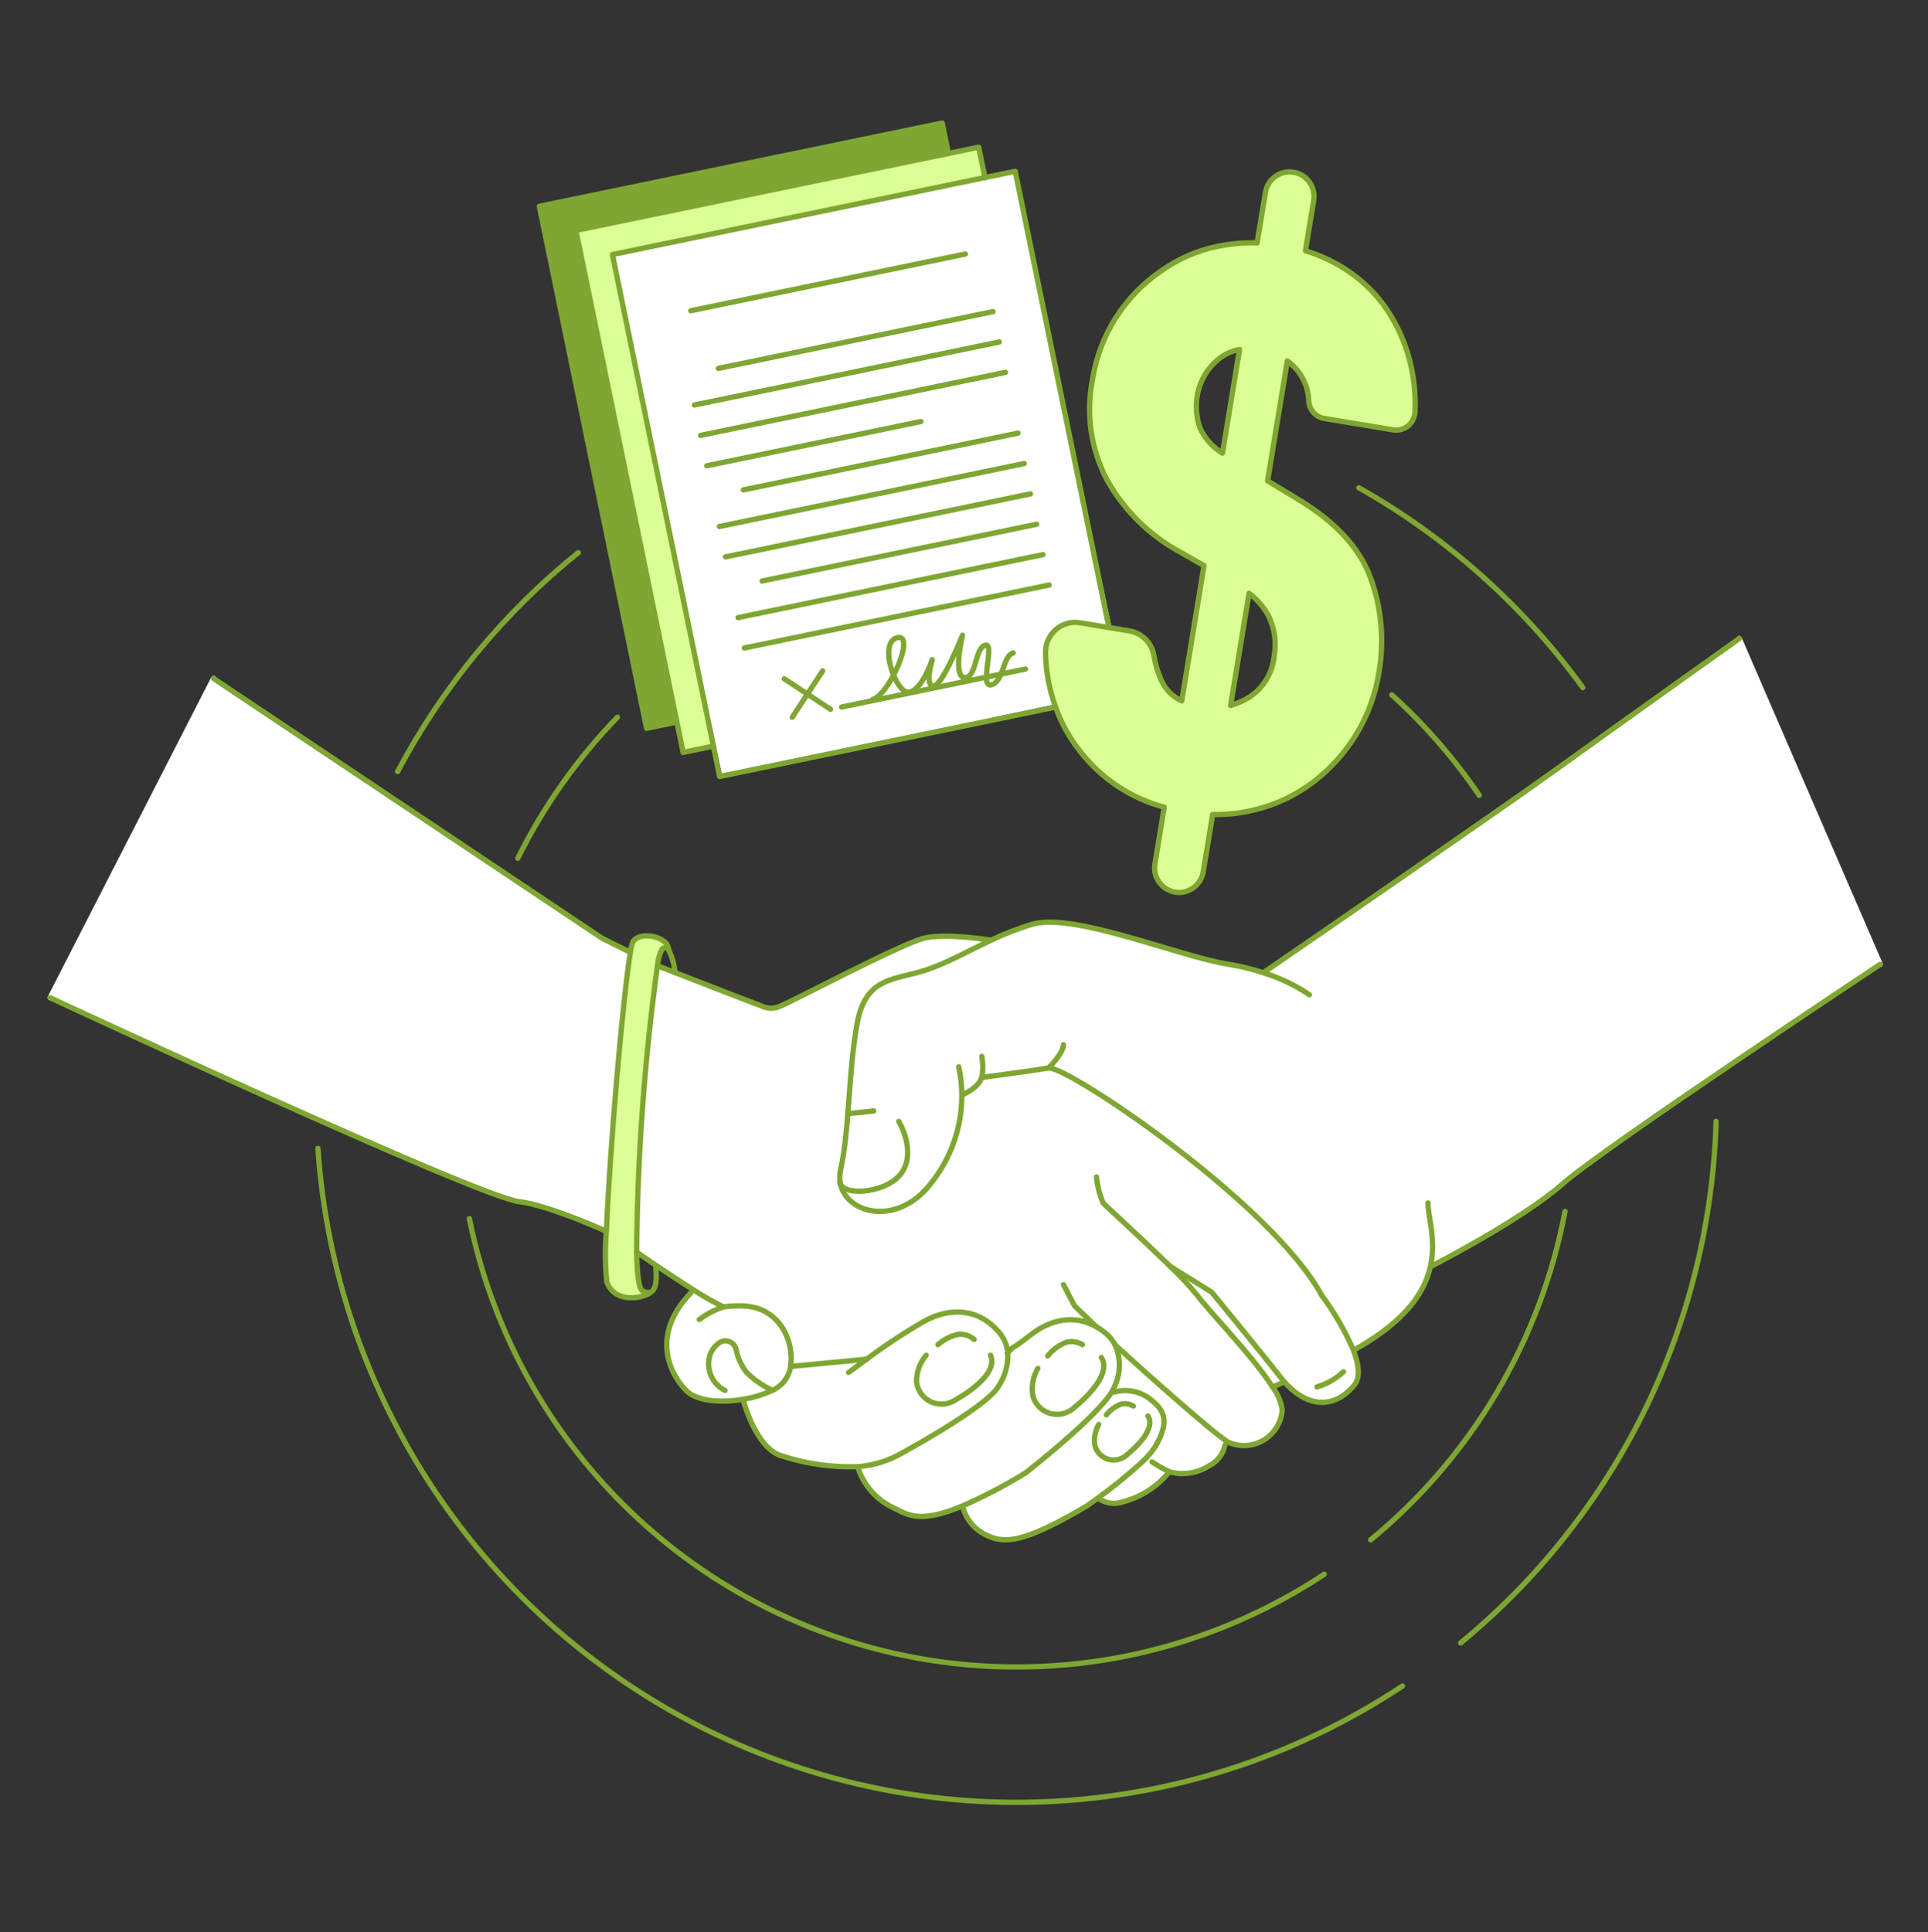 <svg width="499" height="500" viewBox="0 0 499 500" fill="none" xmlns="http://www.w3.org/2000/svg">
<rect x="0" y="0" width="499" height="500" fill="#333333" stroke="none"/>
<rect x="158.355" y="66.447" width="106.578" height="137.167" transform="rotate(-12 158.355 66.447)" fill="white"/>
<path d="M217.532 306.5C217.25 305.241 217.258 303.933 217.556 302.678C219.88 292.365 219.528 277.148 221.849 264.775C224.17 252.403 231.821 253.795 240.279 250.83C245.679 248.93 250.732 246.01 256.483 243.33C259.909 241.689 263.455 240.314 267.09 239.215C277.86 236.035 304.893 247.465 317.986 249.568C321.079 250.061 324.128 250.805 327.102 251.793L327.162 251.613C327.162 251.613 386.872 210.568 402.483 199.328C418.093 188.088 450.139 165.265 450.139 165.265L486.638 249.565C486.638 249.565 414.977 297.065 404.372 306.43C393.767 315.795 370.444 327.697 370.444 327.697L370.254 327.653C368.831 334.193 364.094 341.653 351.036 349.048L350.249 349.323C348.088 344.336 345.356 339.619 342.107 335.267C329.084 311.242 275.97 275.643 271.378 276.408C266.786 277.173 254.105 278.848 254.105 278.848C253.173 281.658 249.274 283.23 249.274 283.23H248.94C249.003 291.729 246.092 299.982 240.713 306.55C232.217 317.3 219.279 314.25 217.532 306.5Z" fill="white"/>
<path d="M365.263 95.03C366.098 98.863 366.421 102.79 366.223 106.707C366.183 107.393 365.999 108.063 365.683 108.672C365.367 109.282 364.927 109.818 364.391 110.246C363.855 110.674 363.236 110.984 362.572 111.155C361.909 111.327 361.217 111.357 360.542 111.242L342.797 108.305C341.71 108.13 340.714 107.59 339.974 106.772C339.234 105.954 338.794 104.907 338.726 103.805C338.656 100.876 337.602 98.058 335.735 95.805C334.972 94.916 334.116 94.112 333.182 93.407L328.077 124.435L335.368 128.86C345.4 134.79 351.846 141.67 354.706 149.5C357.566 157.321 358.325 165.759 356.905 173.967C356.006 179.747 353.96 185.287 350.889 190.26C347.962 194.997 344.185 199.15 339.751 202.51C335.263 205.879 330.134 208.291 324.681 209.597C321.142 210.468 317.503 210.87 313.86 210.792L311.417 225.65C311.281 226.473 310.985 227.261 310.545 227.97C310.106 228.678 309.532 229.293 308.855 229.778C308.179 230.264 307.414 230.611 306.604 230.801C305.794 230.99 304.954 231.017 304.134 230.881C303.313 230.745 302.527 230.448 301.821 230.008C301.114 229.567 300.501 228.991 300.017 228.313C299.533 227.635 299.186 226.867 298.997 226.055C298.809 225.242 298.781 224.401 298.917 223.577L301.333 208.902C292.616 206.58 284.911 201.432 279.415 194.26C276.74 190.873 274.644 187.063 273.213 182.987C272.766 181.756 272.374 180.504 272.039 179.237C271.145 175.875 270.667 172.415 270.615 168.935C270.59 167.804 270.813 166.682 271.268 165.648C271.724 164.613 272.401 163.692 273.252 162.95C274.103 162.208 275.106 161.663 276.191 161.353C277.275 161.044 278.414 160.978 279.527 161.16L287.024 162.41L292.343 163.287C293.919 163.554 295.372 164.306 296.501 165.44C297.63 166.574 298.379 168.032 298.643 169.612C299.014 171.8 299.647 173.934 300.528 175.97C301.574 178.375 303.477 180.302 305.865 181.375L311.624 146.375L305.259 142.75C297.365 138.434 290.849 131.968 286.463 124.097C282.335 116.189 281.021 107.106 282.736 98.347C283.637 92.556 285.731 87.017 288.886 82.082C291.89 77.383 295.807 73.339 300.403 70.19C304.792 67.04 309.792 64.847 315.079 63.755C318.459 63.047 321.911 62.745 325.362 62.852L327.511 49.785C327.785 48.122 328.706 46.637 330.071 45.656C330.748 45.169 331.513 44.822 332.323 44.632C333.133 44.443 333.973 44.415 334.794 44.551C335.615 44.687 336.401 44.984 337.107 45.425C337.814 45.865 338.427 46.441 338.912 47.119C339.396 47.797 339.743 48.565 339.932 49.377C340.121 50.19 340.148 51.032 340.013 51.855L337.871 64.89C341.3 65.92 344.578 67.4 347.621 69.29C352.142 72.073 356.024 75.787 359.009 80.185C362.021 84.687 364.144 89.726 365.263 95.03ZM329.732 170.05C330.427 166.426 329.925 162.674 328.301 159.362C327.054 157.09 325.339 155.11 323.27 153.552L318.491 182.577C320.04 182.141 321.525 181.506 322.911 180.688C324.789 179.562 326.382 178.016 327.565 176.171C328.748 174.325 329.49 172.23 329.732 170.05ZM316.407 117.25L320.82 90.45C318.731 90.811 316.779 91.735 315.173 93.123C312.315 95.514 310.423 98.868 309.854 102.557C309.422 105.275 309.66 108.056 310.547 110.66C311.769 113.414 313.818 115.718 316.407 117.25Z" fill="#DBFF94"/>
<path d="M217.532 306.5C219.277 314.25 232.217 317.293 240.701 306.553C246.079 299.984 248.991 291.732 248.927 283.232H249.261C249.261 283.232 253.16 281.66 254.093 278.85C254.093 278.85 266.764 277.175 271.366 276.41C275.968 275.645 329.072 311.245 342.094 335.27C345.344 339.622 348.076 344.339 350.236 349.325C351.65 352.987 352.188 356.475 350.486 358.495C344.615 365.495 337.435 363.435 332.397 357.617C332.148 357.335 331.898 357.033 331.649 356.725C326.584 350.238 313.586 334.4 313.586 334.4L302.739 327.65C305.269 330.024 307.644 332.559 309.851 335.237C312.755 339.207 324.178 350.902 329.308 358.92C330.627 360.655 331.494 362.692 331.829 364.847C331.721 366.424 331.24 367.951 330.426 369.304C329.612 370.657 328.489 371.796 327.149 372.626C325.809 373.457 324.29 373.956 322.72 374.081C321.15 374.207 319.572 373.955 318.118 373.348C317.937 373.273 317.764 373.181 317.602 373.073C313.259 370.375 291.882 351.145 288.564 348.01C287.902 346.774 286.989 345.691 285.884 344.83C285.217 344.291 284.505 343.808 283.758 343.387L283.726 343.36C278.104 340.155 271.952 341.36 266.639 345.525C260.778 350.14 263.349 347.415 260.813 350.062C260.596 347.981 259.708 346.026 258.286 344.495C253.033 338.583 245.913 338.29 239.212 341.907C234.041 344.889 229.051 348.177 224.27 351.755L204.768 353.628L204.598 353.595C205.076 350.115 204.323 346.577 202.472 343.595C198.234 337.185 191.875 337.845 188.524 338.045C187.975 338.081 187.431 338.18 186.904 338.338L186.861 338.045C184.265 336.764 181.75 335.323 179.33 333.73C176.176 331.739 173.053 329.697 169.965 327.605C166.933 325.56 164.757 324.048 164.757 324.048C164.962 299.256 166.761 274.504 170.144 249.945L174.541 251.655C181.669 254.43 195.138 259.655 196.86 260.265C197.685 260.701 198.602 260.928 199.534 260.928C200.466 260.928 201.383 260.701 202.208 260.265C204.648 259.338 233.352 244.18 239.153 242.798C244.954 241.415 256.468 243.32 256.468 243.32C250.71 246.01 245.657 248.93 240.264 250.82C231.816 253.785 224.148 252.382 221.834 264.765C219.521 277.147 219.865 292.355 217.542 302.668C217.247 303.927 217.243 305.238 217.532 306.5Z" fill="white"/>
<path d="M331.677 356.722C331.926 357.03 332.176 357.332 332.425 357.615C332.425 357.615 329.408 359.015 329.349 358.922C324.218 350.905 312.796 339.21 309.892 335.24C307.685 332.561 305.309 330.027 302.779 327.652L313.626 334.402C313.626 334.402 326.611 350.235 331.677 356.722Z" fill="white"/>
<path d="M317.631 373.073L317.041 373.94C316.819 375.107 316.329 376.205 315.609 377.148C314.889 378.092 313.96 378.853 312.895 379.372C311.382 380.326 309.689 380.954 307.922 381.216C306.155 381.479 304.352 381.372 302.629 380.9C301.084 380.149 299.593 379.291 298.167 378.332L295.886 378.082C297.038 377.015 298.056 375.811 298.92 374.497C302.16 369.017 302.048 365.622 298.473 362.77C297.13 361.496 295.477 360.597 293.679 360.165C291.881 359.732 290.001 359.781 288.228 360.305L287.849 360.073C288.041 359.753 288.208 359.419 288.347 359.072C289.201 357.364 289.666 355.486 289.709 353.576C289.752 351.665 289.372 349.768 288.596 348.022C291.912 351.145 313.279 370.375 317.631 373.073Z" fill="white"/>
<path d="M302.629 380.9C299.595 384.67 295.446 387.378 290.78 388.635C289.798 388.99 288.75 389.126 287.71 389.034C286.67 388.942 285.663 388.624 284.757 388.102L283.591 388.085C287.899 385.02 292.006 381.68 295.886 378.085L298.167 378.335C299.593 379.293 301.084 380.15 302.629 380.9Z" fill="white"/>
<path d="M298.474 362.75C302.049 365.603 302.151 369 298.92 374.477C298.057 375.791 297.038 376.995 295.886 378.063C292.007 381.657 287.9 384.998 283.591 388.063C282.16 389.103 281.245 389.738 281.245 389.738C267.141 398.048 260.886 399.893 255.84 397.513C254.277 396.886 252.875 395.913 251.74 394.666C250.605 393.419 249.766 391.931 249.286 390.312L249.037 389.745C254.699 387.257 260.185 384.384 265.455 381.145C265.455 381.145 283.903 366.752 287.842 360.042L288.221 360.275C289.996 359.75 291.878 359.703 293.677 360.137C295.477 360.572 297.131 361.473 298.474 362.75Z" fill="white"/>
<path d="M288.6 348C289.375 349.746 289.755 351.642 289.712 353.553C289.669 355.464 289.204 357.341 288.35 359.05C288.211 359.396 288.044 359.73 287.852 360.05C283.91 366.76 265.465 381.152 265.465 381.152C260.195 384.392 254.709 387.265 249.047 389.752C237.331 394.642 234.603 391.752 230.395 389.77C226.386 387.646 223.375 384.021 222.017 379.682V379.562C225.501 379.301 228.902 378.367 232.033 376.812C232.033 376.812 254.893 364.562 258.328 358.915C260.117 356.317 261.005 353.201 260.856 350.047C263.391 347.4 260.821 350.125 266.682 345.51C271.994 341.342 278.149 340.14 283.768 343.345L283.801 343.372C284.548 343.793 285.259 344.276 285.927 344.815C287.03 345.678 287.94 346.763 288.6 348Z" fill="white"/>
<path d="M224.282 351.75C229.069 348.173 234.064 344.885 239.24 341.903C245.941 338.285 253.06 338.578 258.313 344.49C259.735 346.022 260.623 347.976 260.841 350.057C260.99 353.211 260.102 356.327 258.313 358.925C254.878 364.57 232.018 376.823 232.018 376.823C228.887 378.377 225.486 379.311 222.001 379.572C215.377 379.793 208.765 378.863 202.457 376.823C195.579 375.035 192.296 362.13 192.296 362.13C194.929 361.7 197.494 360.919 199.922 359.81C201.163 359.252 202.243 358.39 203.064 357.303C203.885 356.216 204.42 354.939 204.618 353.59L204.788 353.623L224.282 351.75Z" fill="white"/>
<path d="M253.305 38.095L254.923 45.95L158.507 65.875L184.648 193.105L176.808 194.72L175.19 186.857L149.057 59.638L245.465 39.712L253.305 38.095Z" fill="#DBFF94"/>
<path d="M245.464 39.712L149.056 59.638L175.189 186.857L167.349 188.482L139.596 53.39L243.854 31.85L245.464 39.712Z" fill="#7FA632"/>
<path d="M186.926 338.335C187.454 338.177 187.997 338.079 188.547 338.042C191.897 337.852 198.244 337.182 202.494 343.592C204.346 346.575 205.098 350.112 204.621 353.592C204.422 354.941 203.888 356.219 203.067 357.306C202.246 358.393 201.165 359.255 199.924 359.812C197.496 360.922 194.932 361.702 192.299 362.132C186.448 363.12 180.363 362.587 177.69 359.95C173.203 355.507 168.377 345.3 178.857 334.518L179.355 333.725C181.775 335.318 184.29 336.759 186.886 338.04L186.926 338.335Z" fill="white"/>
<path d="M173.063 245.63L172.968 245.707C172.876 245.583 172.757 245.481 172.62 245.408C172.483 245.335 172.332 245.293 172.178 245.286C172.023 245.279 171.869 245.306 171.726 245.365C171.583 245.425 171.455 245.515 171.35 245.63C170.692 246.981 170.291 248.444 170.166 249.942C166.783 274.501 164.984 299.254 164.779 324.045C164.889 329.757 165.343 333.522 166.26 334.03C166.832 334.426 167.537 334.58 168.222 334.457L168.257 334.57C165.704 336.272 158.891 337.13 157.039 331.727C156.581 327.347 156.547 322.932 156.936 318.545C157.819 297.295 161.272 257.295 163.169 246.335C163.27 245.381 163.507 244.447 163.872 243.56C165.918 240.87 172.824 242.417 173.063 245.63Z" fill="#DBFF94"/>
<path d="M162.708 246.25L163.179 246.337C161.277 257.31 157.824 297.307 156.946 318.547H156.697C156.697 318.547 141.927 311.897 134.421 311.002C123.539 309.715 12.986 258.227 12.986 258.227L55.286 175.602L155.832 242.82L162.708 246.25Z" fill="white"/>
<path d="M450.13 165.265L486.628 249.565" stroke="white" stroke-width="1.374" stroke-linecap="round" stroke-linejoin="round"/>
<path d="M12.977 258.217L55.286 175.602" stroke="white" stroke-width="1.374" stroke-linecap="round" stroke-linejoin="round"/>
<path d="M362.965 436.357C336.53 453.865 305.981 464.118 274.363 466.094C242.744 468.07 211.162 461.701 182.764 447.62C154.366 433.539 130.145 412.239 112.514 385.844C94.884 359.448 84.461 328.88 82.284 297.185" stroke="#7FA632" stroke-width="1.374" stroke-linecap="round" stroke-linejoin="round"/>
<path d="M444.156 290.207C443.406 316.14 437.115 341.61 425.708 364.896C414.302 388.182 398.045 408.742 378.037 425.187" stroke="#7FA632" stroke-width="1.374" stroke-linecap="round" stroke-linejoin="round"/>
<path d="M342.745 407.41C323.013 420.48 300.385 428.494 276.845 430.75C253.305 433.006 229.572 429.435 207.729 420.349C185.887 411.264 166.601 396.941 151.563 378.639C136.526 360.337 126.197 338.614 121.482 315.375" stroke="#7FA632" stroke-width="1.374" stroke-linecap="round" stroke-linejoin="round"/>
<path d="M405.052 313.5C398.748 346.87 380.949 376.957 354.766 398.5" stroke="#7FA632" stroke-width="1.374" stroke-linecap="round" stroke-linejoin="round"/>
<path d="M360.216 179.82C368.768 187.559 376.37 196.294 382.861 205.838" stroke="#7FA632" stroke-width="1.374" stroke-linecap="round" stroke-linejoin="round"/>
<path d="M134.02 222.112C140.685 208.685 149.382 196.373 159.801 185.612" stroke="#7FA632" stroke-width="1.374" stroke-linecap="round" stroke-linejoin="round"/>
<path d="M351.683 126.23C374.485 139.095 394.258 156.734 409.655 177.947" stroke="#7FA632" stroke-width="1.374" stroke-linecap="round" stroke-linejoin="round"/>
<path d="M102.918 199.67C114.508 177.8 130.416 158.524 149.672 143.017" stroke="#7FA632" stroke-width="1.374" stroke-linecap="round" stroke-linejoin="round"/>
<path d="M327.17 251.61C327.17 251.61 386.88 210.565 402.49 199.325C418.101 188.085 450.14 165.265 450.14 165.265" stroke="#7FA632" stroke-width="1.374" stroke-linecap="round" stroke-linejoin="round"/>
<path d="M370.438 327.697C370.438 327.697 393.76 315.787 404.367 306.43C414.974 297.072 486.633 249.565 486.633 249.565" stroke="#7FA632" stroke-width="1.374" stroke-linecap="round" stroke-linejoin="round"/>
<path d="M12.977 258.217C12.977 258.217 123.532 309.717 134.413 310.992C141.919 311.887 156.69 318.537 156.69 318.537" stroke="#7FA632" stroke-width="1.374" stroke-linecap="round" stroke-linejoin="round"/>
<path d="M162.713 246.247L155.832 242.82L55.286 175.602" stroke="#7FA632" stroke-width="1.374" stroke-linecap="round" stroke-linejoin="round"/>
<path d="M174.649 251.43C174.502 249.424 173.929 247.473 172.968 245.707C172.876 245.583 172.757 245.481 172.62 245.408C172.483 245.335 172.332 245.293 172.178 245.286C172.023 245.279 171.869 245.306 171.726 245.365C171.583 245.425 171.455 245.515 171.351 245.63C170.692 246.981 170.291 248.444 170.166 249.942C166.784 274.501 164.984 299.254 164.779 324.045C164.889 329.757 165.343 333.522 166.26 334.03C166.832 334.426 167.537 334.58 168.222 334.457C170.466 333.875 169.74 328.332 169.74 328.332" stroke="#7FA632" stroke-width="1.374" stroke-linecap="round" stroke-linejoin="round"/>
<path d="M173.064 245.63C172.814 242.418 165.919 240.88 163.887 243.56C163.523 244.447 163.286 245.381 163.184 246.335C161.282 257.307 157.83 297.305 156.952 318.545C156.563 322.932 156.597 327.347 157.054 331.727C158.897 337.13 165.71 336.273 168.272 334.57" stroke="#7FA632" stroke-width="1.374" stroke-linecap="round" stroke-linejoin="round"/>
<path d="M170.167 249.943L174.564 251.653C181.692 254.428 195.161 259.653 196.883 260.263C197.708 260.698 198.625 260.926 199.557 260.926C200.489 260.926 201.406 260.698 202.231 260.263C204.671 259.335 233.375 244.177 239.176 242.795C244.977 241.412 256.491 243.318 256.491 243.318" stroke="#7FA632" stroke-width="1.374" stroke-linecap="round" stroke-linejoin="round"/>
<path d="M164.779 324.045C164.779 324.045 166.956 325.557 169.987 327.602C172.729 329.457 176.182 331.742 179.353 333.727C181.772 335.32 184.287 336.761 186.884 338.042" stroke="#7FA632" stroke-width="1.374" stroke-linecap="round" stroke-linejoin="round"/>
<path d="M369.581 311.31C369.581 314.937 371.747 320.78 370.249 327.653C368.826 334.193 364.089 341.652 351.031 349.05" stroke="#7FA632" stroke-width="1.374" stroke-linecap="round" stroke-linejoin="round"/>
<path d="M338.899 257.427C335.258 254.992 331.288 253.094 327.11 251.79C324.136 250.803 321.087 250.059 317.993 249.565C304.901 247.467 277.858 236.032 267.098 239.212C263.463 240.311 259.917 241.687 256.491 243.327C250.732 246.017 245.679 248.937 240.287 250.827C231.839 253.792 224.17 252.39 221.857 264.772C219.544 277.155 219.888 292.362 217.564 302.675C217.266 303.931 217.257 305.238 217.539 306.497C219.284 314.247 232.225 317.29 240.708 306.55C246.087 299.982 248.998 291.729 248.935 283.23C248.918 280.833 248.648 278.445 248.13 276.105" stroke="#7FA632" stroke-width="1.374" stroke-linecap="round" stroke-linejoin="round"/>
<path d="M249.269 283.23C249.269 283.23 253.167 281.657 254.1 278.847C254.1 278.847 266.771 277.172 271.373 276.407C275.975 275.642 329.079 311.242 342.102 335.267" stroke="#7FA632" stroke-width="1.374" stroke-linecap="round" stroke-linejoin="round"/>
<path d="M342.103 335.267C345.352 339.619 348.084 344.336 350.244 349.322C351.658 352.985 352.196 356.472 350.494 358.492C344.623 365.492 337.443 363.432 332.405 357.615C332.156 357.332 331.907 357.03 331.657 356.722C326.592 350.235 313.594 334.397 313.594 334.397L302.747 327.647" stroke="#7FA632" stroke-width="1.374" stroke-linecap="round" stroke-linejoin="round"/>
<path d="M283.788 304.592C284.01 306.907 284.589 309.173 285.503 311.31C286.214 312.135 295.689 320.702 302.767 327.652C305.296 330.027 307.672 332.561 309.879 335.24C312.783 339.21 324.206 350.905 329.336 358.922C330.655 360.657 331.521 362.695 331.856 364.85C331.748 366.426 331.267 367.954 330.453 369.307C329.64 370.659 328.516 371.798 327.176 372.629C325.836 373.46 324.318 373.958 322.748 374.084C321.177 374.209 319.6 373.958 318.145 373.35C317.965 373.275 317.792 373.183 317.629 373.075C313.287 370.377 291.91 351.147 288.592 348.012L288.577 347.995" stroke="#7FA632" stroke-width="1.374" stroke-linecap="round" stroke-linejoin="round"/>
<path d="M317.041 373.94C316.819 375.107 316.329 376.205 315.609 377.148C314.89 378.092 313.96 378.853 312.895 379.372C311.382 380.326 309.689 380.953 307.922 381.216C306.155 381.479 304.353 381.372 302.629 380.9C301.084 380.149 299.593 379.291 298.167 378.332" stroke="#7FA632" stroke-width="1.374" stroke-linecap="round" stroke-linejoin="round"/>
<path d="M302.629 380.9C299.595 384.67 295.447 387.378 290.781 388.635C289.798 388.99 288.751 389.126 287.711 389.034C286.671 388.942 285.663 388.624 284.758 388.102" stroke="#7FA632" stroke-width="1.374" stroke-linecap="round" stroke-linejoin="round"/>
<path d="M271.373 276.407C271.373 276.407 275.247 272.557 275.247 270.367" stroke="#7FA632" stroke-width="1.374" stroke-linecap="round" stroke-linejoin="round"/>
<path d="M254.1 278.847C254.444 277.042 254.444 275.188 254.1 273.382" stroke="#7FA632" stroke-width="1.374" stroke-linecap="round" stroke-linejoin="round"/>
<path d="M217.335 305.7C217.334 305.981 217.401 306.259 217.532 306.507C219.083 309.652 229.957 308.637 233.444 303.397C237.203 297.735 232.611 290.207 232.611 290.207" stroke="#7FA632" stroke-width="1.374" stroke-linecap="round" stroke-linejoin="round"/>
<path d="M219.648 288.162C219.648 288.162 222.44 287.947 226.13 287.517" stroke="#7FA632" stroke-width="1.374" stroke-linecap="round" stroke-linejoin="round"/>
<path d="M340.86 358.922C343.411 358.167 345.754 356.832 347.706 355.02" stroke="#7FA632" stroke-width="1.374" stroke-linecap="round" stroke-linejoin="round"/>
<path d="M332.412 357.615C332.412 357.615 329.396 359.015 329.336 358.922" stroke="#7FA632" stroke-width="1.374" stroke-linecap="round" stroke-linejoin="round"/>
<path d="M180.981 341.5C182.781 340.135 184.788 339.071 186.926 338.347C187.454 338.189 187.997 338.091 188.547 338.055C191.897 337.865 198.244 337.195 202.494 343.605C204.346 346.587 205.098 350.125 204.621 353.605C204.422 354.954 203.888 356.231 203.067 357.318C202.246 358.405 201.165 359.267 199.924 359.825C197.496 360.934 194.932 361.715 192.299 362.145C186.448 363.132 180.363 362.6 177.69 359.962C173.203 355.52 168.377 345.312 178.857 334.53" stroke="#7FA632" stroke-width="1.374" stroke-linecap="round" stroke-linejoin="round"/>
<path d="M224.283 351.75C222.304 353.195 220.658 354.422 219.639 355.18" stroke="#7FA632" stroke-width="1.374" stroke-linecap="round" stroke-linejoin="round"/>
<path d="M192.299 362.135C192.299 362.135 195.582 375.04 202.46 376.828C208.768 378.868 215.38 379.798 222.004 379.577C225.489 379.316 228.89 378.382 232.021 376.828C232.021 376.828 254.881 364.578 258.316 358.93C260.105 356.332 260.993 353.216 260.844 350.062C260.626 347.981 259.738 346.027 258.316 344.495C253.063 338.583 245.944 338.29 239.243 341.908C234.071 344.889 229.081 348.177 224.3 351.755" stroke="#7FA632" stroke-width="1.374" stroke-linecap="round" stroke-linejoin="round"/>
<path d="M224.299 351.755H224.292L204.79 353.627" stroke="#7FA632" stroke-width="1.374" stroke-linecap="round" stroke-linejoin="round"/>
<path d="M239.706 350.725C238.082 352.65 237.198 355.094 237.213 357.615C237.334 358.676 237.713 359.691 238.317 360.571C238.921 361.451 239.731 362.169 240.676 362.661C241.621 363.153 242.672 363.405 243.737 363.394C244.802 363.384 245.848 363.111 246.783 362.6C251.213 360.142 258.308 355.167 256.356 350.725" stroke="#7FA632" stroke-width="1.374" stroke-linecap="round" stroke-linejoin="round"/>
<path d="M242.747 348C244.295 346.624 246.183 345.689 248.214 345.292C249.643 345.231 251.041 345.713 252.13 346.642" stroke="#7FA632" stroke-width="1.374" stroke-linecap="round" stroke-linejoin="round"/>
<path d="M283.756 343.36C278.134 340.155 271.982 341.36 266.67 345.525C260.809 350.14 263.379 347.415 260.844 350.062C260.791 350.115 260.741 350.175 260.682 350.235" stroke="#7FA632" stroke-width="1.374" stroke-linecap="round" stroke-linejoin="round"/>
<path d="M222.014 379.697C223.372 384.036 226.383 387.661 230.392 389.785C234.6 391.77 237.34 394.657 249.044 389.767C254.706 387.28 260.192 384.407 265.462 381.167C265.462 381.167 283.91 366.775 287.849 360.065C288.041 359.745 288.208 359.411 288.347 359.065C289.201 357.356 289.666 355.479 289.709 353.568C289.752 351.657 289.372 349.761 288.597 348.015C287.935 346.779 287.022 345.696 285.917 344.835C285.249 344.296 284.538 343.813 283.79 343.392" stroke="#7FA632" stroke-width="1.374" stroke-linecap="round" stroke-linejoin="round"/>
<path d="M268.614 354.135C267.347 356.312 266.894 358.871 267.338 361.352C267.637 362.377 268.183 363.312 268.927 364.075C269.671 364.839 270.59 365.408 271.604 365.732C272.619 366.056 273.697 366.125 274.744 365.934C275.791 365.743 276.776 365.297 277.611 364.635C281.57 361.457 287.712 355.347 285.04 351.3" stroke="#7FA632" stroke-width="1.374" stroke-linecap="round" stroke-linejoin="round"/>
<path d="M271.149 350.922C272.441 349.304 274.142 348.064 276.075 347.33C277.475 347.025 278.938 347.262 280.171 347.992" stroke="#7FA632" stroke-width="1.374" stroke-linecap="round" stroke-linejoin="round"/>
<path d="M249.286 390.335C249.766 391.953 250.605 393.442 251.74 394.689C252.875 395.936 254.277 396.909 255.84 397.535C260.886 399.915 267.14 398.067 281.245 389.76C281.245 389.76 282.16 389.125 283.591 388.085C287.899 385.02 292.006 381.68 295.886 378.085C297.038 377.017 298.056 375.813 298.92 374.5C302.161 369.02 302.048 365.625 298.474 362.772C297.13 361.498 295.477 360.6 293.679 360.167C291.881 359.735 290.001 359.783 288.228 360.307" stroke="#7FA632" stroke-width="1.374" stroke-linecap="round" stroke-linejoin="round"/>
<path d="M284.389 368.647C283.41 370.33 283.06 372.308 283.404 374.225C283.635 375.019 284.057 375.743 284.632 376.335C285.207 376.927 285.919 377.368 286.704 377.619C287.49 377.87 288.324 377.924 289.135 377.775C289.946 377.627 290.708 377.281 291.354 376.767C294.413 374.31 299.17 369.585 297.088 366.447" stroke="#7FA632" stroke-width="1.374" stroke-linecap="round" stroke-linejoin="round"/>
<path d="M286.355 366.157C287.358 364.904 288.678 363.945 290.177 363.38C291.258 363.143 292.388 363.328 293.338 363.897" stroke="#7FA632" stroke-width="1.374" stroke-linecap="round" stroke-linejoin="round"/>
<path d="M275.247 332.475L278.116 337.965L283.755 343.36L283.788 343.387" stroke="#7FA632" stroke-width="1.374" stroke-linecap="round" stroke-linejoin="round"/>
<path d="M199.924 359.815C197.435 358.67 195.164 357.097 193.216 355.167C191.892 353.439 190.975 351.432 190.534 349.297C190.44 348.815 190.223 348.365 189.903 347.993C189.584 347.62 189.173 347.337 188.712 347.171C188.25 347.006 187.754 346.964 187.271 347.049C186.789 347.134 186.336 347.344 185.959 347.658C184.76 348.547 183.92 349.84 183.593 351.3C183.215 352.976 183.41 354.732 184.147 356.284C184.883 357.836 186.119 359.094 187.654 359.857" stroke="#7FA632" stroke-width="1.374" stroke-linecap="round" stroke-linejoin="round"/>
<path d="M273.148 183.007L186.258 200.957L184.647 193.105L158.507 65.875L254.922 45.95L262.755 44.335L287.018 162.395" stroke="#7FA632" stroke-width="1.374" stroke-linecap="round" stroke-linejoin="round"/>
<path d="M184.648 193.105L176.808 194.72L175.19 186.857L149.057 59.638L245.465 39.712L253.305 38.095L254.923 45.95V45.958" stroke="#7FA632" stroke-width="1.374" stroke-linecap="round" stroke-linejoin="round"/>
<path d="M175.189 186.857L167.349 188.482L139.596 53.39L243.854 31.85L245.464 39.712" stroke="#7FA632" stroke-width="1.374" stroke-linecap="round" stroke-linejoin="round"/>
<path d="M178.787 80.422L249.867 65.737" stroke="#7FA632" stroke-width="1.374" stroke-linecap="round" stroke-linejoin="round"/>
<path d="M185.932 95.34L257.014 80.645" stroke="#7FA632" stroke-width="1.374" stroke-linecap="round" stroke-linejoin="round"/>
<path d="M179.712 104.817L258.632 88.507" stroke="#7FA632" stroke-width="1.374" stroke-linecap="round" stroke-linejoin="round"/>
<path d="M181.322 112.677L260.243 96.37" stroke="#7FA632" stroke-width="1.374" stroke-linecap="round" stroke-linejoin="round"/>
<path d="M182.942 120.54L238.345 109.087" stroke="#7FA632" stroke-width="1.374" stroke-linecap="round" stroke-linejoin="round"/>
<path d="M192.394 126.78L263.474 112.095" stroke="#7FA632" stroke-width="1.374" stroke-linecap="round" stroke-linejoin="round"/>
<path d="M186.174 136.258L265.094 119.958" stroke="#7FA632" stroke-width="1.374" stroke-linecap="round" stroke-linejoin="round"/>
<path d="M187.784 144.117L266.705 127.81" stroke="#7FA632" stroke-width="1.374" stroke-linecap="round" stroke-linejoin="round"/>
<path d="M197.234 150.365L268.324 135.672" stroke="#7FA632" stroke-width="1.374" stroke-linecap="round" stroke-linejoin="round"/>
<path d="M191.015 159.842L269.935 143.535" stroke="#7FA632" stroke-width="1.374" stroke-linecap="round" stroke-linejoin="round"/>
<path d="M192.633 167.705L271.553 151.397" stroke="#7FA632" stroke-width="1.374" stroke-linecap="round" stroke-linejoin="round"/>
<path d="M217.831 182.982L225.878 181.325L235.438 179.347L255.299 175.24L259.071 174.457L265.403 173.152" stroke="#7FA632" stroke-width="1.374" stroke-linecap="round" stroke-linejoin="round"/>
<path d="M241.234 170.857C240.985 171.77 239.442 177.51 241.568 177.57C243.864 177.637 249.099 164.397 249.099 164.397C249.099 164.397 246.536 175.147 249.638 175.37C252.739 175.592 252.288 167.722 254.977 166.992C256.87 166.475 255.301 172.095 255.301 175.242C255.301 176.592 255.593 177.492 256.563 177.242C257.769 176.942 258.497 175.8 259.073 174.457C260.016 172.207 260.554 169.405 262.234 168.985" stroke="#7FA632" stroke-width="1.374" stroke-linecap="round" stroke-linejoin="round"/>
<path d="M231.263 174.725C232.36 177.397 234.005 179.475 235.391 179.15C238.544 178.385 240.893 171.83 241.227 170.857C241.233 170.829 241.241 170.8 241.252 170.772V170.747" stroke="#7FA632" stroke-width="1.374" stroke-linecap="round" stroke-linejoin="round"/>
<path d="M231.263 174.725C233.805 169.912 235.211 164.267 232.17 165.05C229.218 165.815 229.69 170.875 231.263 174.725Z" stroke="#7FA632" stroke-width="1.374" stroke-linecap="round" stroke-linejoin="round"/>
<path d="M225.818 181.04C227.524 180.577 229.63 177.827 231.268 174.725" stroke="#7FA632" stroke-width="1.374" stroke-linecap="round" stroke-linejoin="round"/>
<path d="M212.915 173.625L208.973 179.63L205.032 185.628" stroke="#7FA632" stroke-width="1.374" stroke-linecap="round" stroke-linejoin="round"/>
<path d="M202.983 175.677L208.974 179.63L214.954 183.575" stroke="#7FA632" stroke-width="1.374" stroke-linecap="round" stroke-linejoin="round"/>
<path d="M273.209 182.983C274.64 187.058 276.736 190.868 279.411 194.255C284.908 201.425 292.613 206.573 301.328 208.898L298.913 223.573C298.777 224.396 298.804 225.237 298.993 226.05C299.182 226.862 299.528 227.63 300.013 228.308C300.497 228.986 301.11 229.562 301.816 230.003C302.523 230.443 303.309 230.74 304.129 230.876C304.95 231.012 305.789 230.985 306.6 230.796C307.41 230.606 308.175 230.259 308.851 229.773C309.527 229.288 310.102 228.673 310.541 227.965C310.981 227.256 311.277 226.468 311.412 225.645L313.855 210.788C317.499 210.865 321.137 210.463 324.677 209.593C330.13 208.284 335.259 205.871 339.747 202.5C344.181 199.14 347.957 194.987 350.885 190.25C353.956 185.28 356.004 179.744 356.905 173.967C358.325 165.758 357.566 157.319 354.704 149.497C351.842 141.664 345.396 134.784 335.367 128.857L328.075 124.432L333.18 93.405C334.115 94.11 334.97 94.914 335.733 95.802C337.6 98.055 338.655 100.874 338.725 103.802C338.792 104.905 339.232 105.951 339.972 106.769C340.712 107.587 341.708 108.128 342.795 108.302L360.54 111.24C361.215 111.354 361.907 111.325 362.57 111.153C363.234 110.981 363.853 110.671 364.389 110.244C364.925 109.816 365.365 109.28 365.681 108.67C365.997 108.06 366.181 107.391 366.221 106.705C366.419 102.787 366.096 98.86 365.261 95.028C364.14 89.729 362.017 84.695 359.007 80.198C356.022 75.799 352.14 72.086 347.619 69.302C344.576 67.412 341.298 65.933 337.869 64.903L340.011 51.867C340.146 51.044 340.119 50.202 339.93 49.39C339.741 48.577 339.394 47.81 338.91 47.132C338.425 46.453 337.812 45.878 337.106 45.437C336.399 44.996 335.613 44.7 334.792 44.564C333.971 44.428 333.132 44.455 332.321 44.645C331.511 44.834 330.746 45.182 330.07 45.668C328.704 46.65 327.783 48.135 327.509 49.797L325.36 62.865C321.909 62.757 318.457 63.06 315.077 63.767C309.79 64.86 304.791 67.052 300.401 70.203C295.805 73.352 291.888 77.396 288.884 82.095C285.729 87.029 283.635 92.569 282.734 98.36C281.019 107.119 282.333 116.202 286.461 124.11C290.847 131.98 297.363 138.447 305.257 142.762L311.617 146.38L305.858 181.38C303.471 180.307 301.568 178.38 300.521 175.975C299.64 173.939 299.007 171.803 298.636 169.615C298.372 168.035 297.623 166.577 296.494 165.444C295.365 164.311 293.912 163.559 292.337 163.293L287.017 162.415L279.521 161.165C278.408 160.983 277.268 161.049 276.184 161.358C275.099 161.668 274.096 162.213 273.245 162.955C272.394 163.697 271.717 164.618 271.261 165.653C270.806 166.687 270.583 167.809 270.608 168.94C270.66 172.42 271.138 175.88 272.032 179.242C272.376 180.525 272.77 181.77 273.209 182.983Z" stroke="#7FA632" stroke-width="1.374" stroke-linecap="round" stroke-linejoin="round"/>
<path d="M310.537 110.667C309.65 108.064 309.412 105.282 309.844 102.565C310.414 98.876 312.305 95.521 315.164 93.13C316.77 91.743 318.722 90.819 320.811 90.457L316.398 117.257C313.809 115.725 311.76 113.422 310.537 110.667Z" stroke="#7FA632" stroke-width="1.374" stroke-linecap="round" stroke-linejoin="round"/>
<path d="M322.919 180.687C321.533 181.506 320.047 182.141 318.499 182.577L323.278 153.552C325.346 155.11 327.061 157.09 328.309 159.362C329.932 162.674 330.435 166.426 329.74 170.05C329.497 172.23 328.756 174.325 327.573 176.171C326.389 178.016 324.797 179.562 322.919 180.687Z" stroke="#7FA632" stroke-width="1.374" stroke-linecap="round" stroke-linejoin="round"/>
</svg>
